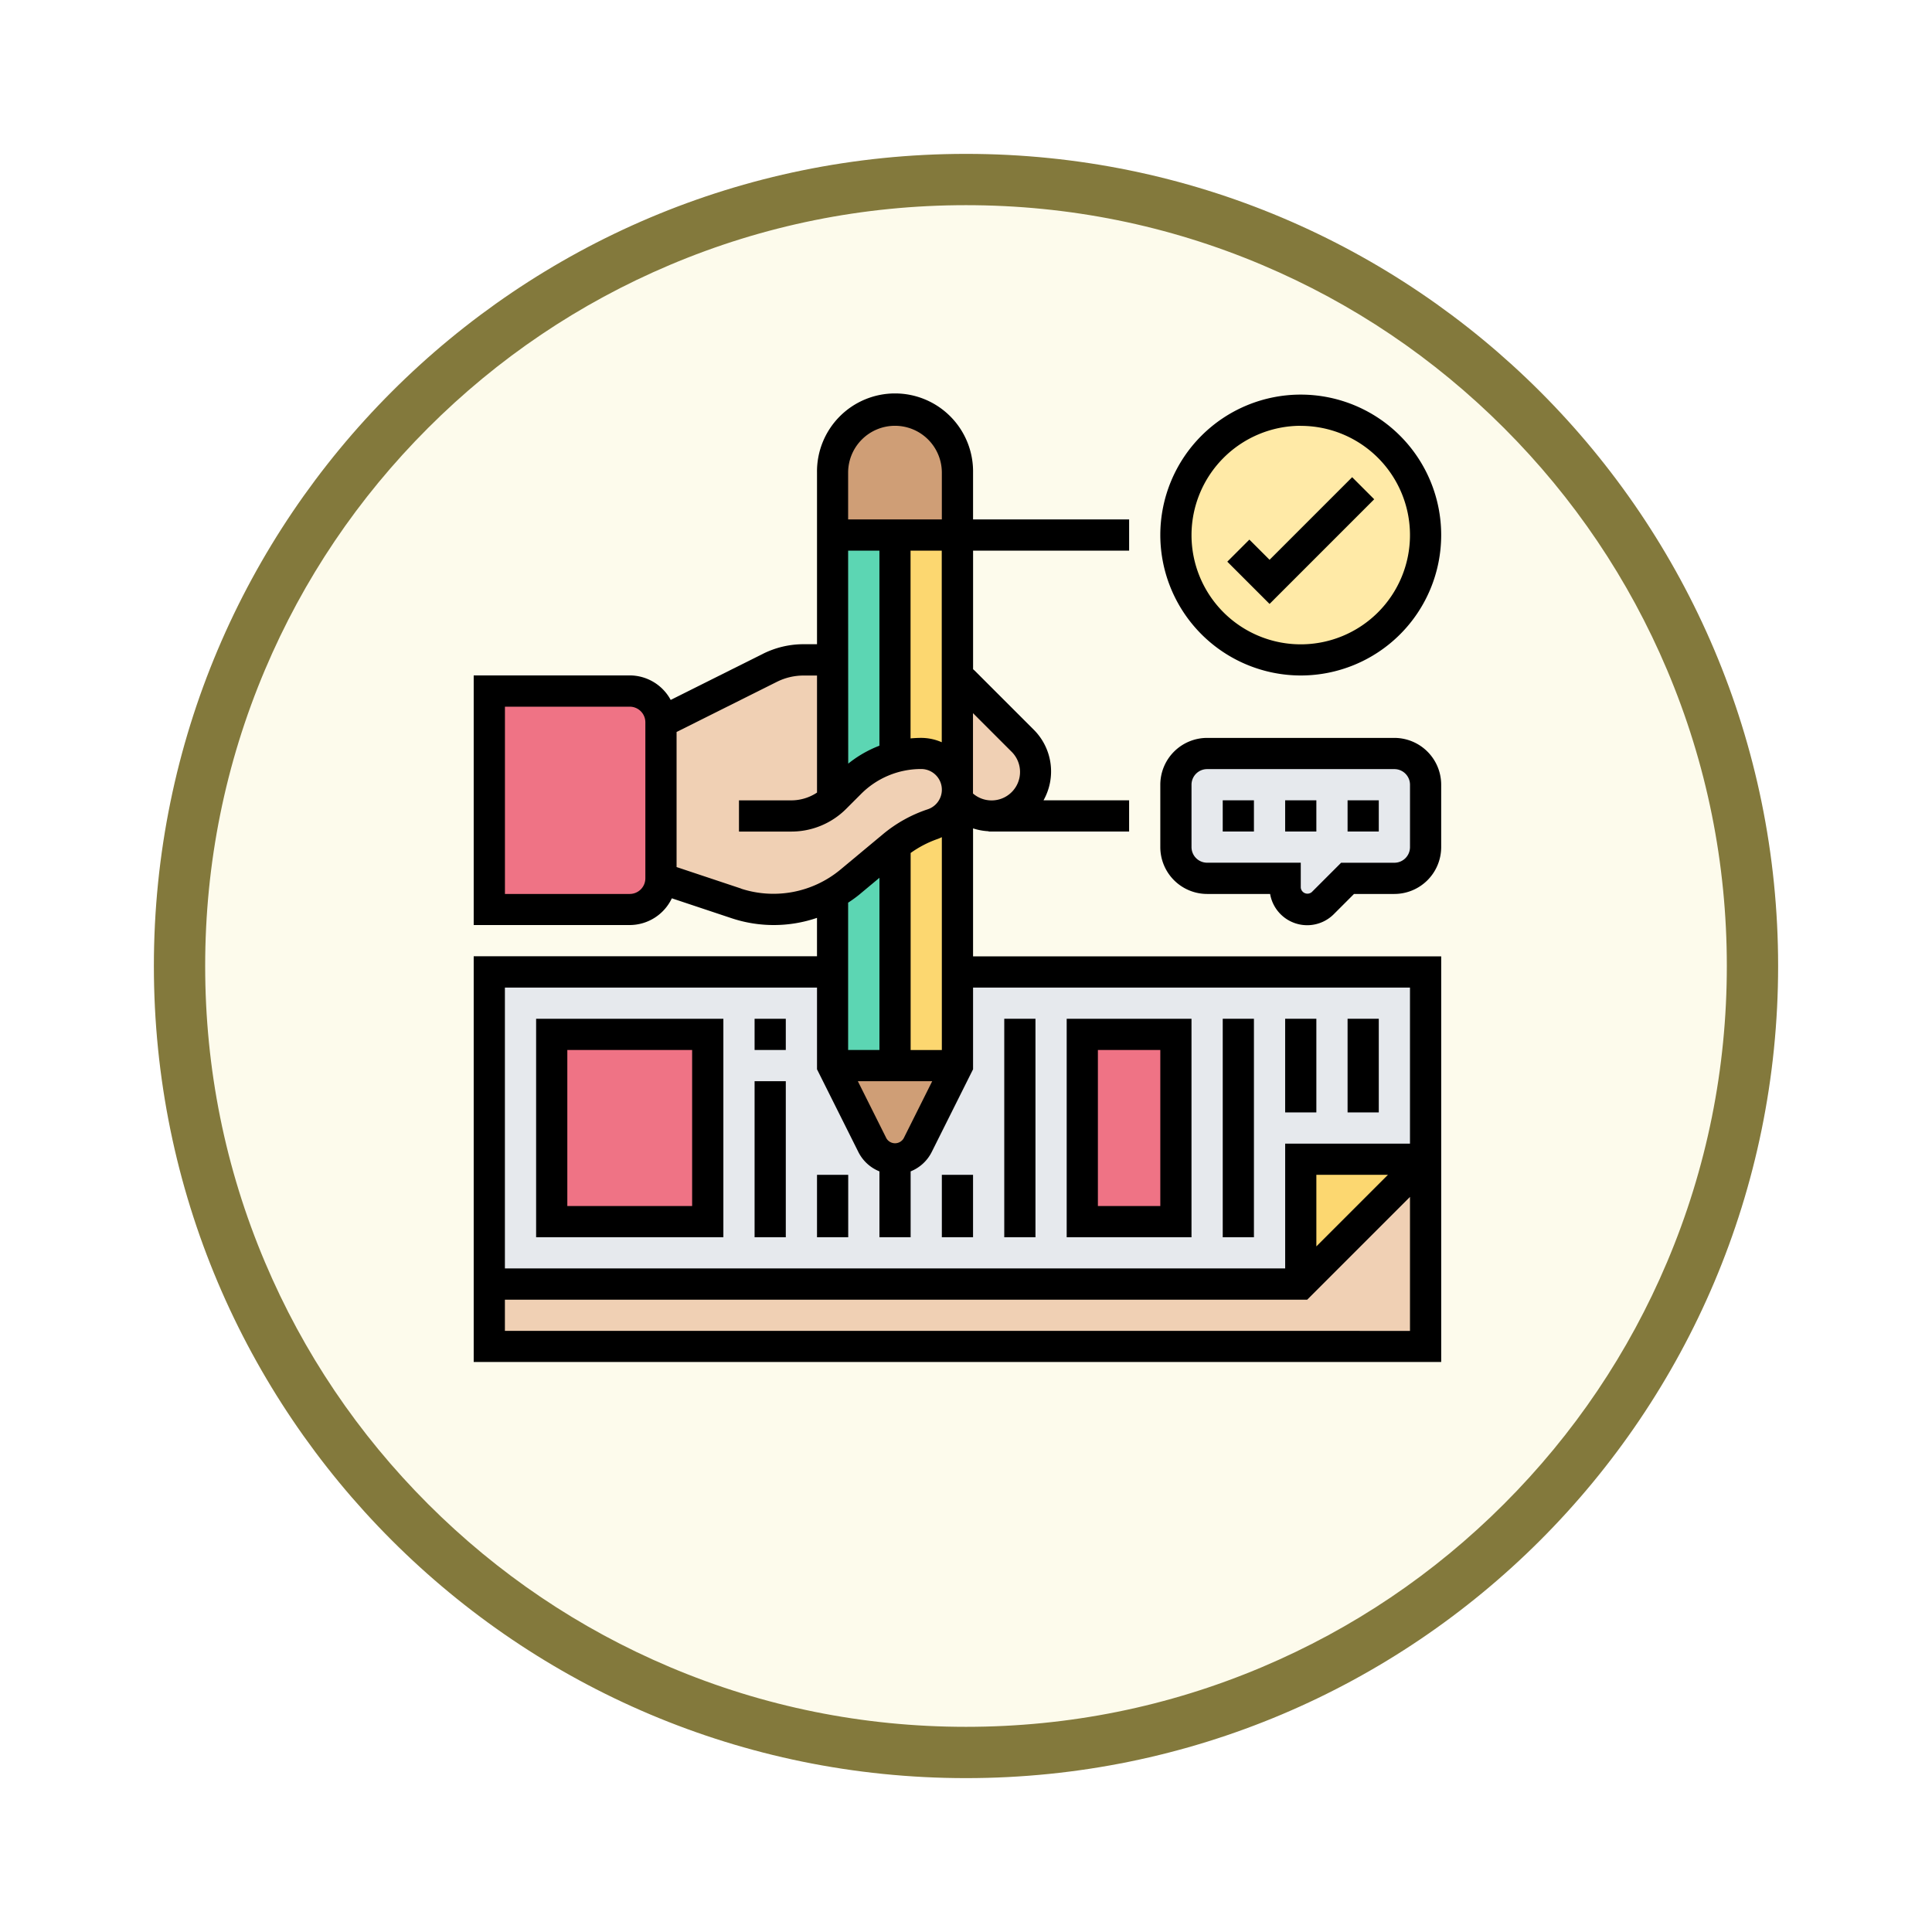 <svg xmlns="http://www.w3.org/2000/svg" xmlns:xlink="http://www.w3.org/1999/xlink" width="113" height="113" viewBox="0 0 113 113">
  <defs>
    <filter id="Trazado_982547" x="0" y="0" width="113" height="113" filterUnits="userSpaceOnUse">
      <feOffset dy="3" input="SourceAlpha"/>
      <feGaussianBlur stdDeviation="3" result="blur"/>
      <feFlood flood-opacity="0.161"/>
      <feComposite operator="in" in2="blur"/>
      <feComposite in="SourceGraphic"/>
    </filter>
  </defs>
  <g id="Grupo_1178015" data-name="Grupo 1178015" transform="translate(-272.289 -1275.921)">
    <g id="Grupo_1177780" data-name="Grupo 1177780" transform="translate(281.289 1281.921)">
      <g id="Grupo_1172010" data-name="Grupo 1172010" transform="translate(0)">
        <g id="Grupo_1171046" data-name="Grupo 1171046">
          <g id="Grupo_1148525" data-name="Grupo 1148525">
            <g transform="matrix(1, 0, 0, 1, -9, -6)" filter="url(#Trazado_982547)">
              <g id="Trazado_982547-2" data-name="Trazado 982547" transform="translate(9 6)" fill="#fdfbec">
                <path d="M 47.5 93.5 C 41.289 93.5 35.265 92.284 29.595 89.886 C 24.118 87.569 19.198 84.252 14.973 80.027 C 10.748 75.802 7.431 70.882 5.114 65.405 C 2.716 59.735 1.5 53.711 1.5 47.5 C 1.5 41.289 2.716 35.265 5.114 29.595 C 7.431 24.118 10.748 19.198 14.973 14.973 C 19.198 10.748 24.118 7.431 29.595 5.114 C 35.265 2.716 41.289 1.5 47.5 1.5 C 53.711 1.5 59.735 2.716 65.405 5.114 C 70.882 7.431 75.802 10.748 80.027 14.973 C 84.252 19.198 87.569 24.118 89.886 29.595 C 92.284 35.265 93.5 41.289 93.5 47.5 C 93.5 53.711 92.284 59.735 89.886 65.405 C 87.569 70.882 84.252 75.802 80.027 80.027 C 75.802 84.252 70.882 87.569 65.405 89.886 C 59.735 92.284 53.711 93.5 47.5 93.5 Z" stroke="none"/>
                <path d="M 47.5 3 C 41.491 3 35.664 4.176 30.18 6.496 C 24.881 8.737 20.122 11.946 16.034 16.034 C 11.946 20.122 8.737 24.881 6.496 30.18 C 4.176 35.664 3 41.491 3 47.5 C 3 53.509 4.176 59.336 6.496 64.82 C 8.737 70.119 11.946 74.878 16.034 78.966 C 20.122 83.054 24.881 86.263 30.18 88.504 C 35.664 90.824 41.491 92 47.5 92 C 53.509 92 59.336 90.824 64.82 88.504 C 70.119 86.263 74.878 83.054 78.966 78.966 C 83.054 74.878 86.263 70.119 88.504 64.82 C 90.824 59.336 92 53.509 92 47.5 C 92 41.491 90.824 35.664 88.504 30.18 C 86.263 24.881 83.054 20.122 78.966 16.034 C 74.878 11.946 70.119 8.737 64.82 6.496 C 59.336 4.176 53.509 3 47.5 3 M 47.5 0 C 73.734 0 95 21.266 95 47.5 C 95 73.734 73.734 95 47.5 95 C 21.266 95 0 73.734 0 47.5 C 0 21.266 21.266 0 47.5 0 Z" stroke="none" fill="#83793c"/>
              </g>
            </g>
          </g>
        </g>
      </g>
    </g>
    <g id="acknowledgement_4443850" transform="translate(299.995 1299)">
      <g id="Grupo_1178013" data-name="Grupo 1178013" transform="translate(0.913 0.913)">
        <g id="Grupo_1177997" data-name="Grupo 1177997" transform="translate(0 43.81)">
          <path id="Trazado_1036296" data-name="Trazado 1036296" d="M55.762,49V59.952H1V56.3H48.461Z" transform="translate(-1 -49)" fill="#f0d0b4"/>
        </g>
        <g id="Grupo_1177998" data-name="Grupo 1177998" transform="translate(0 32.857)">
          <path id="Trazado_1036297" data-name="Trazado 1036297" d="M1,37V55.254H48.461v-7.3h7.3V37Z" transform="translate(-1 -37)" fill="#e6e9ed"/>
        </g>
        <g id="Grupo_1177999" data-name="Grupo 1177999" transform="translate(47.461 43.81)">
          <path id="Trazado_1036298" data-name="Trazado 1036298" d="M60.3,49,53,56.3V49Z" transform="translate(-53 -49)" fill="#fcd770"/>
        </g>
        <g id="Grupo_1178000" data-name="Grupo 1178000" transform="translate(40.159)">
          <circle id="Elipse_12501" data-name="Elipse 12501" cx="7.5" cy="7.5" r="7.5" transform="translate(-0.484 0.087)" fill="#ffeaa7"/>
        </g>
        <g id="Grupo_1178001" data-name="Grupo 1178001" transform="translate(40.159 20.08)">
          <path id="Trazado_1036299" data-name="Trazado 1036299" d="M45,28.476V24.825A1.831,1.831,0,0,1,46.825,23H57.778A1.831,1.831,0,0,1,59.6,24.825v3.651A1.831,1.831,0,0,1,57.778,30.3H55.04l-1.451,1.451a1.291,1.291,0,0,1-2.2-.913V30.3H46.825A1.831,1.831,0,0,1,45,28.476Z" transform="translate(-45 -23)" fill="#e6e9ed"/>
        </g>
        <g id="Grupo_1178002" data-name="Grupo 1178002" transform="translate(0 16.429)">
          <path id="Trazado_1036300" data-name="Trazado 1036300" d="M11.04,20.825v9.127a1.831,1.831,0,0,1-1.825,1.825H1V19H9.214A1.831,1.831,0,0,1,11.04,20.825Z" transform="translate(-1 -19)" fill="#ef7385"/>
        </g>
        <g id="Grupo_1178003" data-name="Grupo 1178003" transform="translate(27.381 15.553)">
          <path id="Trazado_1036301" data-name="Trazado 1036301" d="M34.806,21.809a2.582,2.582,0,1,1-3.651,3.651L31,25.305V18.04c.128.11.256.219.365.329Z" transform="translate(-31 -18.04)" fill="#f0d0b4"/>
        </g>
        <g id="Grupo_1178004" data-name="Grupo 1178004" transform="translate(10.04 14.603)">
          <path id="Trazado_1036302" data-name="Trazado 1036302" d="M22.04,25.205c.055-.046.11-.1.155-.146l.858-.858a5.744,5.744,0,0,1,2.638-1.515l1.533-.21a2.122,2.122,0,0,1,.666,4.135,7.069,7.069,0,0,0-2.2,1.2,1.227,1.227,0,0,0-.128.1l-2.5,2.081a7.873,7.873,0,0,1-1.022.712,7.033,7.033,0,0,1-3.432.9,6.9,6.9,0,0,1-2.2-.356L12,29.778V20.651l6.38-3.185A4.275,4.275,0,0,1,20.333,17H22.04Z" transform="translate(-12 -17)" fill="#f0d0b4"/>
        </g>
        <g id="Grupo_1178005" data-name="Grupo 1178005" transform="translate(23.73 7.302)">
          <path id="Trazado_1036303" data-name="Trazado 1036303" d="M30.651,17.251V23.9a2.119,2.119,0,0,0-2.117-2.117L27,21.988V9h3.651Z" transform="translate(-27 -9)" fill="#fcd770"/>
        </g>
        <g id="Grupo_1178006" data-name="Grupo 1178006" transform="translate(23.73 22.197)">
          <path id="Trazado_1036304" data-name="Trazado 1036304" d="M30.651,25.941V41.457H27V28.533a7.069,7.069,0,0,1,2.2-1.2,2.122,2.122,0,0,0,1.451-2.017Z" transform="translate(-27 -25.32)" fill="#fcd770"/>
        </g>
        <g id="Grupo_1178007" data-name="Grupo 1178007" transform="translate(20.08 25.41)">
          <path id="Trazado_1036305" data-name="Trazado 1036305" d="M26.651,28.84V41.764H23V31.733a7.873,7.873,0,0,0,1.022-.712l2.5-2.081A1.227,1.227,0,0,1,26.651,28.84Z" transform="translate(-23 -28.84)" fill="#5cd6b3"/>
        </g>
        <g id="Grupo_1178008" data-name="Grupo 1178008" transform="translate(20.08 7.302)">
          <path id="Trazado_1036306" data-name="Trazado 1036306" d="M24.013,23.5l-.858.858c-.046.046-.1.1-.155.146V9h3.651V21.988A5.744,5.744,0,0,0,24.013,23.5Z" transform="translate(-23 -9)" fill="#5cd6b3"/>
        </g>
        <g id="Grupo_1178009" data-name="Grupo 1178009" transform="translate(20.08)">
          <path id="Trazado_1036307" data-name="Trazado 1036307" d="M30.3,4.651V8.3H23V4.651a3.651,3.651,0,1,1,7.3,0Z" transform="translate(-23 -1)" fill="#cf9e76"/>
        </g>
        <g id="Grupo_1178010" data-name="Grupo 1178010" transform="translate(20.08 38.334)">
          <path id="Trazado_1036308" data-name="Trazado 1036308" d="M30.3,43l-2.327,4.664a1.484,1.484,0,0,1-2.647,0L23,43h7.3Z" transform="translate(-23 -43)" fill="#cf9e76"/>
        </g>
        <g id="Grupo_1178011" data-name="Grupo 1178011" transform="translate(34.683 36.508)">
          <path id="Trazado_1036309" data-name="Trazado 1036309" d="M39,41h5.476V51.952H39Z" transform="translate(-39 -41)" fill="#ef7385"/>
        </g>
        <g id="Grupo_1178012" data-name="Grupo 1178012" transform="translate(3.651 36.508)">
          <path id="Trazado_1036310" data-name="Trazado 1036310" d="M5,41h9.127V51.952H5Z" transform="translate(-5 -41)" fill="#ef7385"/>
        </g>
      </g>
      <g id="Grupo_1178014" data-name="Grupo 1178014" transform="translate(0 0)">
        <path id="Trazado_1036311" data-name="Trazado 1036311" d="M29.207,25.372a3.483,3.483,0,0,0,.913.168v.016h8.214V23.73H33.328a3.448,3.448,0,0,0-.582-4.141l-3.438-3.437c-.032-.032-.068-.059-.1-.09V9.127h9.127V7.3H29.207V4.564a4.564,4.564,0,1,0-9.127,0V14.6h-.792a5.31,5.31,0,0,0-2.366.559l-5.4,2.7a2.728,2.728,0,0,0-2.392-1.434H0v14.6H9.127a2.733,2.733,0,0,0,2.462-1.563l3.478,1.159a7.817,7.817,0,0,0,5.012-.016v2.246H0v23.73H56.588V32.857H29.207ZM25.148,43.5a.585.585,0,0,1-1.009,0l-1.67-3.34h4.348Zm2.233-5.165H25.556V26.811a6.238,6.238,0,0,1,1.576-.819c.087-.029.166-.069.249-.106ZM21.9,9.127H23.73V20.536a6.754,6.754,0,0,0-1.825,1.05Zm3.651,0h1.825V20.334a3.009,3.009,0,0,0-1.209-.255c-.207,0-.413.012-.616.03Zm5.9,11.753a1.664,1.664,0,0,1-2.248,2.452v-4.7ZM24.643,1.825a2.741,2.741,0,0,1,2.738,2.738V7.3H21.9V4.564A2.741,2.741,0,0,1,24.643,1.825ZM10.04,28.294a.914.914,0,0,1-.913.913h-7.3V18.254h7.3a.914.914,0,0,1,.913.913Zm5.606.6-3.78-1.26v-7.9l5.873-2.936a3.482,3.482,0,0,1,1.549-.366h.792v6.846a2.721,2.721,0,0,1-1.512.455H15.516v1.825h3.051a4.531,4.531,0,0,0,3.227-1.337l.855-.855A4.951,4.951,0,0,1,26.172,21.9a1.209,1.209,0,0,1,.383,2.356,8.05,8.05,0,0,0-2.626,1.463l-2.5,2.081A6.129,6.129,0,0,1,15.646,28.9Zm6.955.31,1.13-.942V38.334H21.9V29.717A7.676,7.676,0,0,0,22.6,29.207ZM1.825,54.762V52.937H48.751l6.011-6.011v7.837Zm47.461-4.941V45.635h4.186Zm5.476-15.138V43.81h-7.3v7.3H1.825V34.683H20.08v4.779l2.426,4.852a2.357,2.357,0,0,0,1.225,1.119v3.853h1.825V45.433a2.363,2.363,0,0,0,1.225-1.118l2.426-4.853V34.683Z" transform="translate(0 0)"/>
        <path id="Trazado_1036312" data-name="Trazado 1036312" d="M4,52.778H14.952V40H4ZM5.825,41.825h7.3v9.127h-7.3Z" transform="translate(-0.349 -3.492)"/>
        <path id="Trazado_1036313" data-name="Trazado 1036313" d="M18,40h1.825v1.825H18Z" transform="translate(-1.571 -3.492)"/>
        <path id="Trazado_1036314" data-name="Trazado 1036314" d="M18,44h1.825v9.127H18Z" transform="translate(-1.571 -3.841)"/>
        <path id="Trazado_1036315" data-name="Trazado 1036315" d="M22,50h1.825v3.651H22Z" transform="translate(-1.92 -4.365)"/>
        <path id="Trazado_1036316" data-name="Trazado 1036316" d="M30,50h1.825v3.651H30Z" transform="translate(-2.619 -4.365)"/>
        <path id="Trazado_1036317" data-name="Trazado 1036317" d="M56,40h1.825v5.476H56Z" transform="translate(-4.888 -3.492)"/>
        <path id="Trazado_1036318" data-name="Trazado 1036318" d="M52,40h1.825v5.476H52Z" transform="translate(-4.539 -3.492)"/>
        <path id="Trazado_1036319" data-name="Trazado 1036319" d="M48,40h1.825V52.778H48Z" transform="translate(-4.19 -3.492)"/>
        <path id="Trazado_1036320" data-name="Trazado 1036320" d="M34,40h1.825V52.778H34Z" transform="translate(-2.968 -3.492)"/>
        <path id="Trazado_1036321" data-name="Trazado 1036321" d="M45.3,40H38V52.778h7.3ZM43.476,50.952H39.825V41.825h3.651Z" transform="translate(-3.317 -3.492)"/>
        <path id="Trazado_1036322" data-name="Trazado 1036322" d="M57.691,22H46.738A2.741,2.741,0,0,0,44,24.738v3.651a2.741,2.741,0,0,0,2.738,2.738h3.684a2.2,2.2,0,0,0,3.728,1.18l1.18-1.18h2.36a2.741,2.741,0,0,0,2.738-2.738V24.738A2.741,2.741,0,0,0,57.691,22Zm.913,6.389a.914.914,0,0,1-.913.913H54.575L52.86,31.017a.392.392,0,0,1-.645-.267V29.3H46.738a.914.914,0,0,1-.913-.913V24.738a.914.914,0,0,1,.913-.913H57.691a.914.914,0,0,1,.913.913Z" transform="translate(-3.841 -1.92)"/>
        <path id="Trazado_1036323" data-name="Trazado 1036323" d="M56,26h1.825v1.825H56Z" transform="translate(-4.888 -2.27)"/>
        <path id="Trazado_1036324" data-name="Trazado 1036324" d="M48,26h1.825v1.825H48Z" transform="translate(-4.19 -2.27)"/>
        <path id="Trazado_1036325" data-name="Trazado 1036325" d="M52,26h1.825v1.825H52Z" transform="translate(-4.539 -2.27)"/>
        <path id="Trazado_1036326" data-name="Trazado 1036326" d="M52.214,16.429A8.214,8.214,0,1,0,44,8.214,8.224,8.224,0,0,0,52.214,16.429Zm0-14.6a6.389,6.389,0,1,1-6.389,6.389A6.4,6.4,0,0,1,52.214,1.825Z" transform="translate(-3.841 0)"/>
        <path id="Trazado_1036327" data-name="Trazado 1036327" d="M56.885,6.584,55.595,5.293l-4.831,4.831-1.18-1.18-1.291,1.291,2.471,2.471Z" transform="translate(-4.216 -0.462)"/>
      </g>
    </g>
  </g>
</svg>
